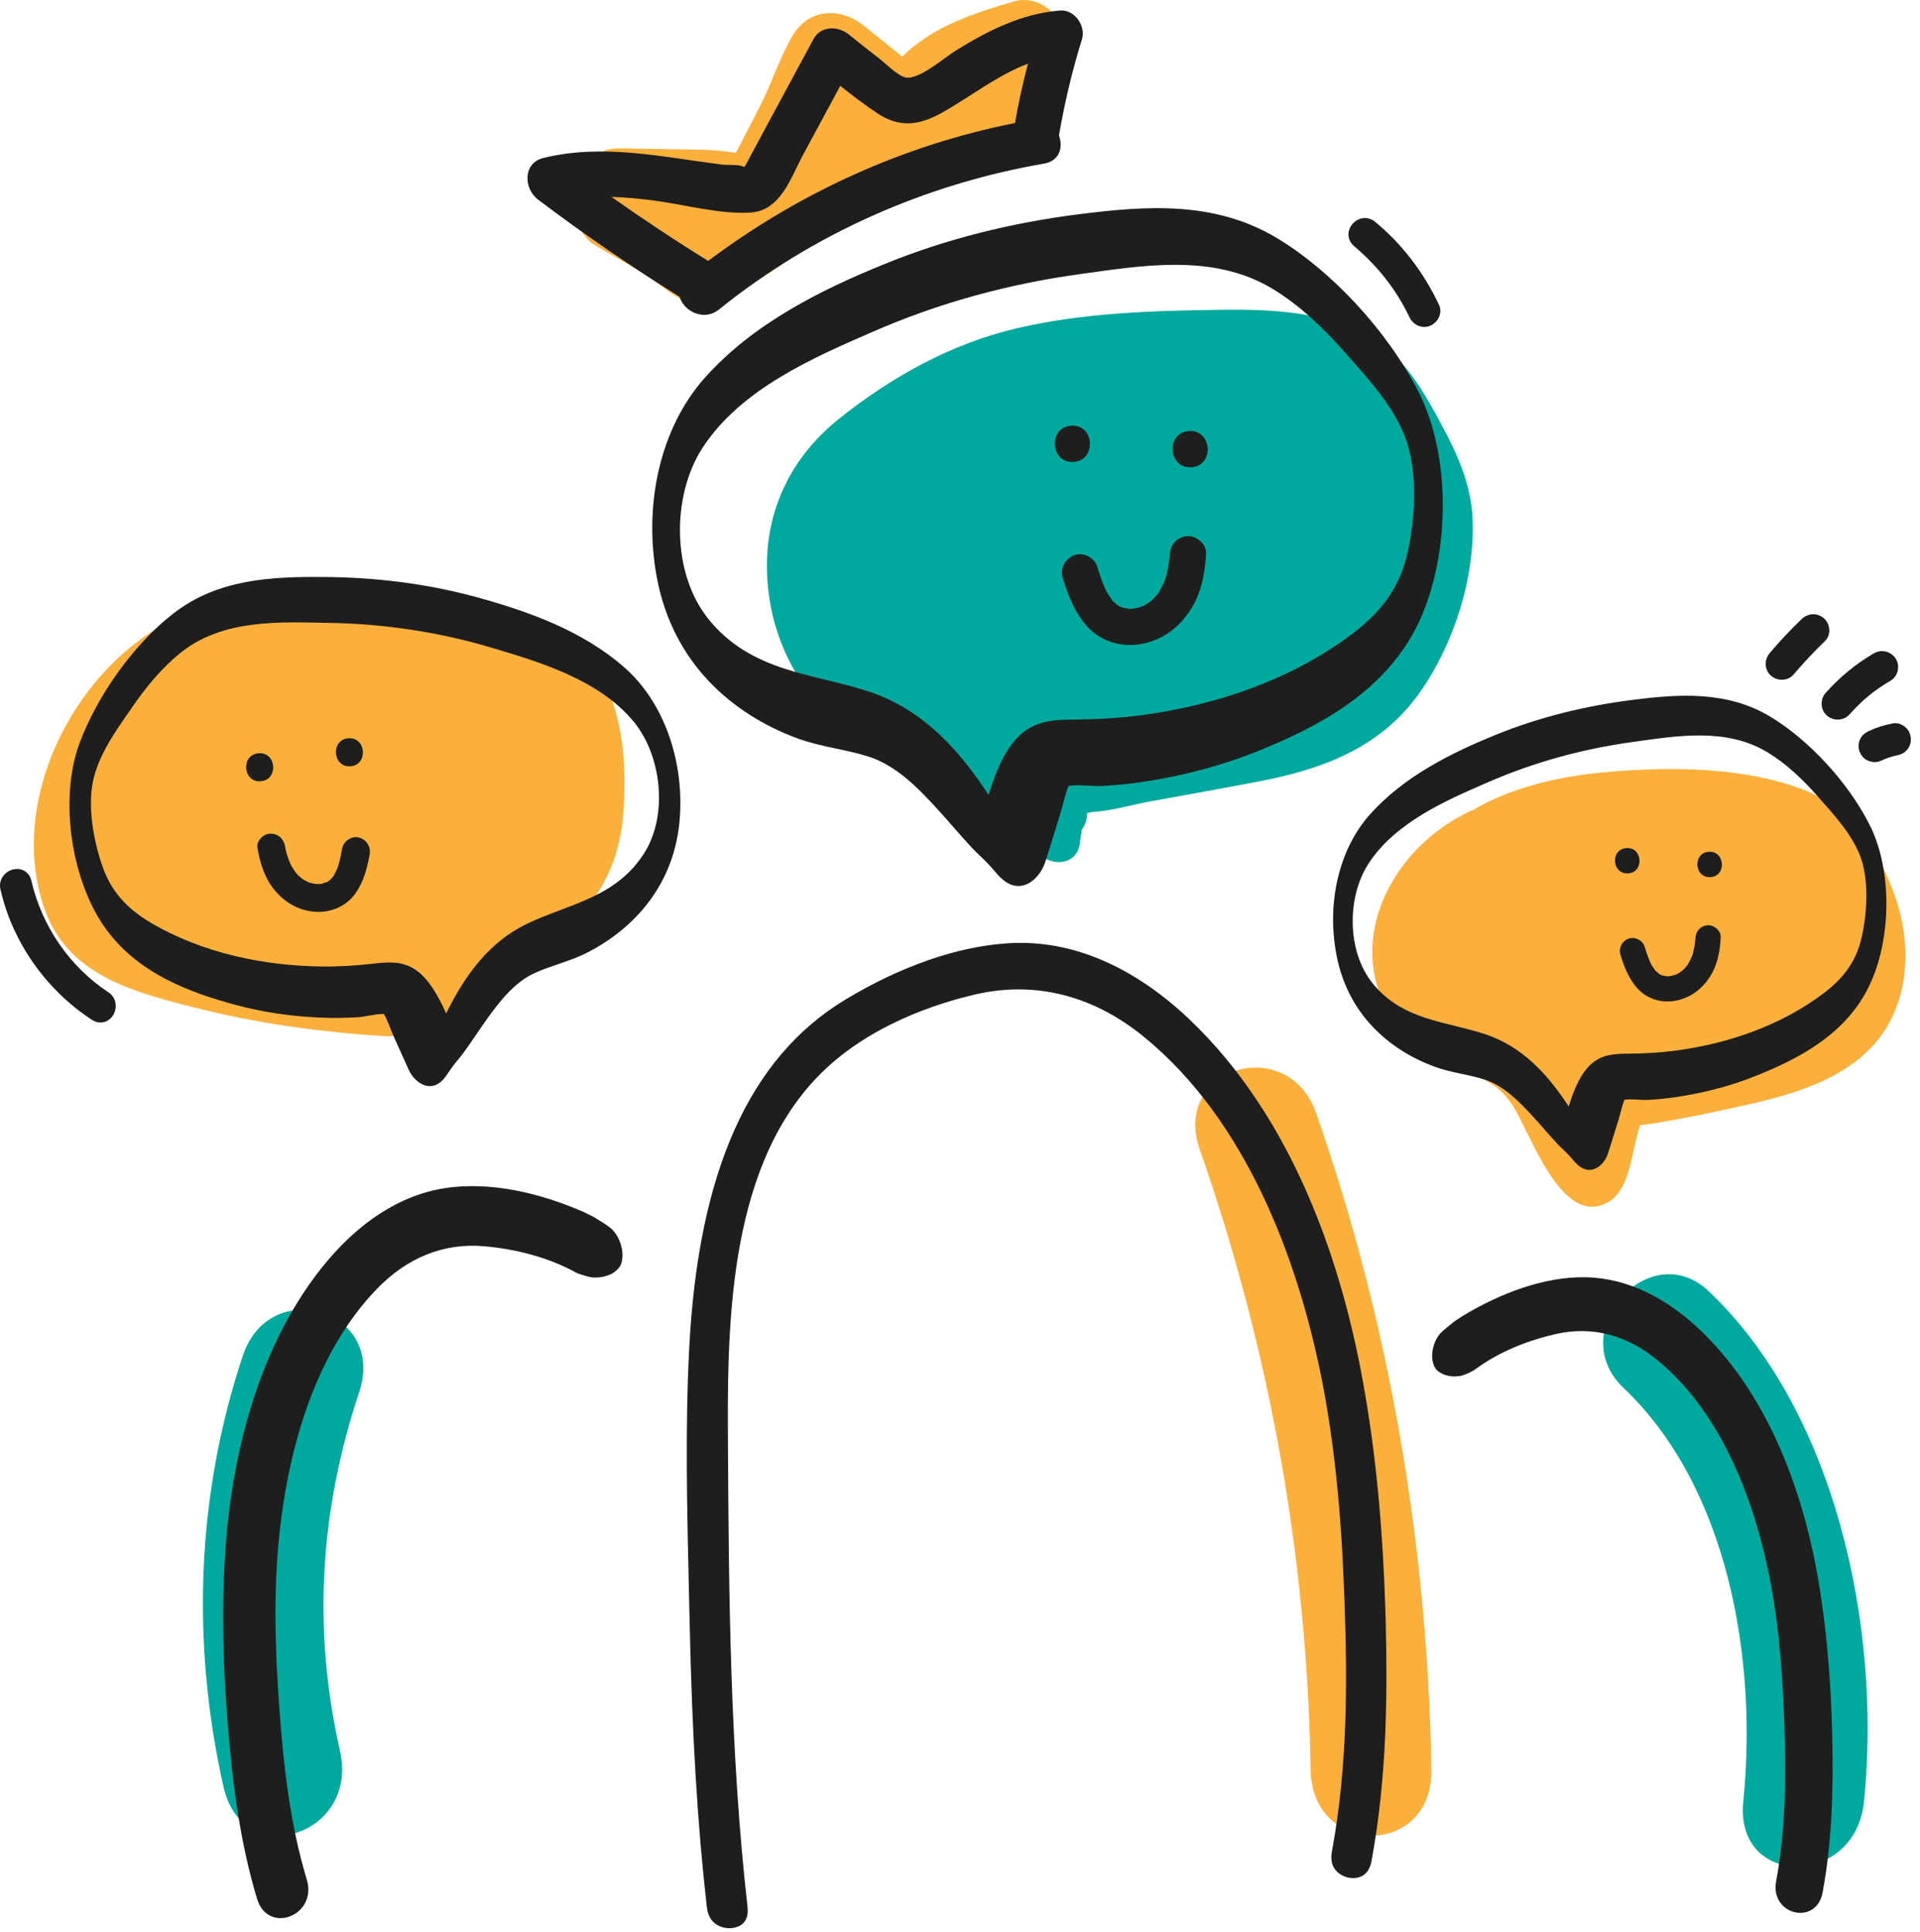 <svg width="159" height="160" viewBox="0 0 159 160" fill="none" xmlns="http://www.w3.org/2000/svg">
<path d="M108.996 92.208C106.656 85.528 96.986 88.438 99.356 95.208C105.116 111.678 108.246 128.868 108.536 146.578C108.656 153.838 118.656 153.858 118.536 146.578C118.226 127.918 115.066 109.578 108.996 92.208Z" fill="#FBB03B"/>
<path d="M141.506 106.949C136.606 102.299 129.496 110.249 134.436 114.939C143.006 123.069 145.576 137.179 144.366 149.209C143.636 156.419 153.646 156.359 154.366 149.209C155.846 134.519 151.876 116.779 141.506 106.949Z" fill="#00A99D"/>
<path d="M20.106 112.298C16.266 123.818 15.826 136.118 18.516 148.018C20.106 155.058 29.756 152.068 28.156 145.018C25.866 134.908 26.496 125.048 29.746 115.298C32.016 108.488 22.356 105.548 20.106 112.298Z" fill="#00A99D"/>
<path d="M84.006 0.109C81.936 0.709 79.866 1.359 77.946 2.359C77.026 2.839 76.176 3.429 75.376 4.079C75.146 4.269 74.936 4.479 74.716 4.689C74.486 4.499 74.246 4.319 74.016 4.129C73.176 3.449 72.336 2.769 71.486 2.099C69.506 0.539 66.906 0.719 65.586 3.029C64.596 4.759 63.946 6.749 63.056 8.549C62.616 9.429 62.166 10.299 61.706 11.168C61.466 11.618 61.216 12.168 60.926 12.668C60.456 12.588 59.976 12.528 59.496 12.479C58.606 12.389 57.706 12.389 56.806 12.379C54.956 12.348 53.116 12.319 51.266 12.289C48.876 12.248 47.906 14.409 48.326 16.218C47.576 17.578 47.676 19.398 49.406 20.398C51.176 21.419 53.036 22.389 54.676 23.619C56.426 24.928 57.836 25.928 60.056 24.779C63.676 22.898 66.916 20.238 70.396 18.119C73.676 16.119 77.726 15.438 81.306 14.079C83.476 13.258 84.896 11.959 85.766 9.809C86.546 7.899 87.196 5.939 87.896 4.009C88.716 1.699 86.186 -0.521 84.006 0.109Z" fill="#FBB03B"/>
<path d="M157.236 75.219C156.056 71.049 153.356 66.869 149.166 65.339C144.216 63.529 138.536 63.499 133.346 63.919C129.406 64.239 125.436 65.099 122.006 67.069C115.106 70.099 110.726 78.629 115.926 85.249C117.076 86.709 118.536 87.789 120.286 88.409C122.446 89.179 123.916 89.529 125.246 91.529C126.706 93.709 129.266 101.719 133.136 99.589C134.936 98.609 135.106 95.579 135.636 93.819C135.886 92.999 135.606 93.239 136.466 93.119C136.896 93.059 137.316 92.979 137.746 92.909C139.196 92.659 140.636 92.379 142.076 92.069C146.316 91.149 151.306 90.239 154.576 87.139C157.826 84.089 158.406 79.349 157.236 75.219Z" fill="#FBB03B"/>
<path d="M119.386 35.199C118.136 32.879 116.836 30.459 114.716 28.819C110.846 25.819 105.776 25.599 101.076 25.659C95.416 25.739 89.706 25.899 84.166 27.199C78.756 28.469 73.786 31.239 69.466 34.699C65.536 37.849 63.386 42.209 63.516 47.279C63.796 58.189 73.216 64.379 82.626 67.749C83.516 68.569 84.416 69.379 85.356 70.129C85.506 70.249 85.656 70.329 85.806 70.399C86.676 71.769 89.146 71.869 89.426 69.859C89.476 69.479 89.526 69.099 89.586 68.719C89.876 68.339 90.036 67.839 90.026 67.329C90.226 67.299 90.446 67.259 90.426 67.259C92.026 67.169 93.716 66.659 95.296 66.369C98.336 65.809 101.386 65.279 104.416 64.689C109.626 63.679 114.366 61.879 117.536 57.409C120.386 53.389 122.166 47.869 121.946 42.919C121.816 40.109 120.696 37.629 119.386 35.199Z" fill="#00A99D"/>
<path d="M49.176 54.978C46.596 51.258 42.186 50.209 37.976 49.548C28.916 48.139 18.446 47.379 10.846 53.569C4.756 58.508 0.966 67.629 3.706 75.338C5.606 80.678 10.846 82.099 15.816 83.379C21.136 84.749 26.556 85.499 32.036 85.829C32.826 85.879 33.526 85.508 34.076 84.959C35.966 85.028 37.846 84.019 39.216 82.788C39.826 82.239 40.056 81.448 40.036 80.648C40.036 80.648 40.036 80.648 40.046 80.648C41.886 79.849 43.766 79.058 45.466 77.969C49.106 75.629 51.216 71.939 51.596 67.648C51.956 63.468 51.626 58.508 49.176 54.978Z" fill="#FBB03B"/>
<path d="M117.437 32.389C114.806 27.259 110.136 22.349 105.746 19.719C100.556 16.599 94.826 17.049 89.317 17.749C83.856 18.439 78.416 19.759 73.227 21.879C68.067 23.979 62.416 26.749 58.367 31.289C54.687 35.419 53.257 41.779 54.397 47.839C55.727 54.949 60.657 59.159 66.016 61.149C67.916 61.849 69.947 62.049 71.876 62.649C74.177 63.359 76.037 65.269 77.626 67.009C78.597 68.069 79.507 69.169 80.487 70.219C80.977 70.739 81.526 71.209 82.007 71.739C82.427 72.199 82.787 72.709 83.317 73.059C84.757 73.999 86.136 72.739 86.576 71.349C86.977 70.069 87.376 68.779 87.776 67.499C88.007 66.769 88.177 65.839 88.496 65.089C89.397 64.959 90.466 65.139 91.296 65.099C92.666 65.019 94.046 64.869 95.406 64.639C98.386 64.139 101.347 63.349 104.197 62.199C108.997 60.259 114.396 57.499 117.227 52.079C120.047 46.639 120.337 38.029 117.437 32.389ZM116.517 45.979C115.827 48.919 114.136 50.849 112.106 52.409C106.956 56.339 100.536 58.449 94.507 59.239C92.697 59.479 90.867 59.579 89.037 59.599C87.516 59.609 85.987 59.629 84.677 60.699C83.337 61.799 82.507 63.759 81.867 65.839C79.287 61.889 76.287 58.739 72.037 57.309C67.457 55.769 62.197 55.729 58.617 51.209C55.636 47.449 55.617 41.099 58.136 37.159C61.316 32.189 67.516 29.559 72.207 27.509C77.746 25.079 83.526 23.519 89.397 22.709C94.546 21.999 100.446 20.959 105.346 23.899C107.626 25.269 109.617 27.179 111.477 29.299C113.277 31.349 115.587 33.779 116.517 36.639C117.427 39.439 117.177 43.189 116.517 45.979Z" fill="#1E1E1E"/>
<path d="M98.276 44.409C97.397 44.499 96.906 45.159 96.867 45.999C96.867 46.059 96.856 46.119 96.856 46.179C96.856 46.189 96.856 46.189 96.847 46.229C96.817 46.389 96.806 46.559 96.787 46.719C96.746 46.999 96.686 47.279 96.617 47.559C96.576 47.699 96.537 47.829 96.496 47.969C96.436 48.139 96.436 48.149 96.487 47.999C96.457 48.069 96.436 48.129 96.406 48.199C96.287 48.479 96.147 48.749 95.996 49.009C95.966 49.059 95.966 49.069 95.957 49.089C95.947 49.109 95.936 49.109 95.897 49.159C95.806 49.269 95.727 49.379 95.626 49.479C95.606 49.499 95.436 49.669 95.386 49.719C95.317 49.769 95.147 49.899 95.126 49.919C95.016 49.989 94.906 50.059 94.787 50.129C94.757 50.139 94.746 50.149 94.737 50.159C94.716 50.169 94.697 50.169 94.666 50.189C94.546 50.239 94.427 50.289 94.296 50.319C94.257 50.329 94.016 50.379 93.957 50.399C93.876 50.409 93.757 50.419 93.737 50.419C93.617 50.429 93.507 50.429 93.386 50.419C93.457 50.399 92.936 50.299 92.977 50.339C92.886 50.299 92.796 50.259 92.707 50.219C92.647 50.189 92.597 50.159 92.546 50.129C92.447 50.029 92.326 49.939 92.216 49.839C92.177 49.809 92.177 49.809 92.166 49.799C92.156 49.779 92.156 49.779 92.136 49.749C91.987 49.549 91.837 49.339 91.707 49.119C91.686 49.089 91.576 48.869 91.546 48.819C91.507 48.729 91.436 48.559 91.427 48.539C91.207 48.009 91.026 47.469 90.867 46.929C90.636 46.179 89.697 45.699 88.957 45.989C88.177 46.289 87.766 47.089 88.016 47.899C88.466 49.349 89.016 50.769 90.056 51.909C91.186 53.159 92.936 53.649 94.567 53.329C96.276 52.999 97.626 51.989 98.567 50.539C99.487 49.139 99.796 47.459 99.876 45.809C99.906 45.029 99.026 44.329 98.276 44.409Z" fill="#1E1E1E"/>
<path d="M88.716 35.258C86.786 35.378 86.966 38.378 88.896 38.258C90.826 38.138 90.656 35.138 88.716 35.258Z" fill="#1E1E1E"/>
<path d="M98.466 35.699C96.536 35.819 96.716 38.819 98.646 38.699C100.586 38.589 100.406 35.589 98.466 35.699Z" fill="#1E1E1E"/>
<path d="M49.017 105.799C49.026 105.799 49.077 105.809 49.106 105.809C49.127 105.809 49.147 105.809 49.147 105.809C49.236 105.809 49.327 105.809 49.416 105.809C49.577 105.799 49.727 105.789 49.886 105.759C49.916 105.759 49.967 105.739 49.986 105.739C50.017 105.729 50.047 105.729 50.066 105.719C50.147 105.699 50.217 105.669 50.297 105.649C50.386 105.619 50.467 105.579 50.556 105.549C50.577 105.539 50.647 105.499 50.676 105.489C50.816 105.409 50.956 105.309 51.087 105.189C51.106 105.169 51.157 105.119 51.176 105.099C51.236 105.029 51.286 104.959 51.346 104.879C51.346 104.869 51.346 104.879 51.356 104.859C51.377 104.819 51.397 104.789 51.407 104.749C51.416 104.729 51.447 104.649 51.456 104.619C51.507 104.449 51.536 104.249 51.547 104.069C51.587 103.199 51.157 102.189 50.547 101.699C50.147 101.369 49.676 101.129 49.246 100.839C48.947 100.689 48.657 100.529 48.346 100.389C44.806 98.839 40.647 97.819 36.846 98.409C32.967 99.009 29.637 101.389 26.986 104.579C21.697 110.959 19.256 119.809 18.666 128.369C18.326 133.249 18.477 138.129 18.877 142.989C19.267 147.819 19.896 152.659 21.287 157.269C22.186 160.259 26.306 158.679 25.407 155.679C23.997 151.009 23.466 146.139 23.116 141.239C22.776 136.529 22.637 131.759 23.137 127.069C23.916 119.679 26.216 111.939 31.186 106.779C33.687 104.189 36.687 102.929 40.077 103.219C42.627 103.439 45.426 104.119 47.806 105.459C48.197 105.589 48.596 105.729 49.017 105.799Z" fill="#1E1E1E"/>
<path d="M8.587 76.679C11.257 80.569 15.646 82.189 19.506 83.229C21.797 83.849 24.137 84.179 26.466 84.279C27.526 84.329 28.596 84.319 29.657 84.249C30.297 84.209 31.096 83.969 31.797 83.979C32.106 84.529 32.327 85.219 32.566 85.759C32.996 86.709 33.416 87.649 33.846 88.599C34.306 89.629 35.486 90.459 36.496 89.609C36.877 89.289 37.096 88.859 37.377 88.479C37.697 88.029 38.077 87.619 38.397 87.179C39.047 86.289 39.647 85.359 40.286 84.459C41.346 82.979 42.596 81.349 44.286 80.589C45.706 79.949 47.246 79.609 48.636 78.899C52.566 76.879 55.947 73.189 56.306 67.619C56.617 62.869 54.937 58.129 51.727 55.299C48.197 52.189 43.617 50.599 39.467 49.459C35.297 48.319 31.006 47.809 26.756 47.789C22.466 47.759 18.037 47.949 14.347 50.819C11.226 53.239 8.107 57.439 6.567 61.609C4.897 66.199 5.907 72.769 8.587 76.679ZM7.687 64.779C8.137 62.499 9.677 60.419 10.867 58.689C12.097 56.889 13.447 55.249 15.066 53.979C18.547 51.269 23.157 51.519 27.177 51.589C31.747 51.659 36.316 52.329 40.786 53.669C44.577 54.809 49.566 56.249 52.467 59.759C54.767 62.539 55.337 67.409 53.407 70.569C51.077 74.359 47.056 74.879 43.687 76.489C40.566 77.979 38.556 80.669 36.947 83.939C36.257 82.399 35.447 80.979 34.316 80.259C33.206 79.559 32.036 79.689 30.866 79.819C29.466 79.979 28.056 80.069 26.646 80.049C21.956 79.999 16.837 78.979 12.527 76.449C10.826 75.449 9.347 74.119 8.547 71.929C7.797 69.859 7.247 67.009 7.687 64.779Z" fill="#1E1E1E"/>
<path d="M22.386 69.049C23.066 69.038 23.506 69.499 23.616 70.138C23.626 70.189 23.636 70.228 23.636 70.278C23.636 70.288 23.636 70.288 23.646 70.319C23.686 70.439 23.706 70.569 23.736 70.689C23.796 70.898 23.866 71.109 23.946 71.308C23.986 71.409 24.026 71.508 24.076 71.609C24.136 71.728 24.136 71.739 24.086 71.629C24.116 71.678 24.136 71.728 24.166 71.769C24.286 71.969 24.416 72.168 24.556 72.349C24.586 72.388 24.586 72.388 24.596 72.398C24.606 72.409 24.616 72.409 24.646 72.448C24.726 72.528 24.796 72.599 24.886 72.668C24.906 72.689 25.046 72.799 25.096 72.829C25.146 72.859 25.296 72.948 25.316 72.959C25.406 73.008 25.496 73.049 25.596 73.088C25.616 73.099 25.626 73.099 25.636 73.109C25.656 73.109 25.666 73.118 25.696 73.118C25.796 73.138 25.896 73.168 25.996 73.189C26.026 73.198 26.216 73.209 26.266 73.219C26.326 73.219 26.416 73.219 26.436 73.219C26.526 73.219 26.616 73.198 26.706 73.189C26.646 73.178 27.046 73.049 27.016 73.088C27.086 73.049 27.146 73.008 27.216 72.969C27.256 72.939 27.296 72.909 27.336 72.879C27.406 72.799 27.486 72.709 27.566 72.629C27.586 72.599 27.596 72.609 27.596 72.599C27.606 72.588 27.596 72.588 27.616 72.558C27.716 72.388 27.806 72.219 27.886 72.038C27.896 72.019 27.966 71.838 27.986 71.788C28.006 71.719 28.046 71.579 28.056 71.558C28.176 71.138 28.256 70.698 28.336 70.269C28.446 69.668 29.116 69.219 29.716 69.368C30.336 69.528 30.726 70.109 30.616 70.749C30.406 71.909 30.116 73.038 29.426 74.008C28.676 75.069 27.376 75.609 26.096 75.519C24.756 75.418 23.626 74.778 22.766 73.758C21.936 72.769 21.536 71.519 21.326 70.258C21.196 69.668 21.806 69.049 22.386 69.049Z" fill="#1E1E1E"/>
<path d="M28.866 61.148C30.356 61.059 30.496 63.379 29.006 63.468C27.516 63.548 27.376 61.239 28.866 61.148Z" fill="#1E1E1E"/>
<path d="M21.436 62.388C22.926 62.298 23.066 64.618 21.576 64.708C20.086 64.798 19.936 62.478 21.436 62.388Z" fill="#1E1E1E"/>
<path d="M121.076 113.928C121.066 113.928 121.026 113.938 120.996 113.948C120.976 113.948 120.956 113.958 120.956 113.958C120.876 113.968 120.796 113.978 120.716 113.988C120.576 113.998 120.436 114.008 120.286 113.998C120.266 113.998 120.206 113.998 120.196 113.988C120.166 113.988 120.146 113.978 120.116 113.978C120.046 113.968 119.976 113.958 119.906 113.938C119.826 113.918 119.746 113.898 119.666 113.878C119.646 113.868 119.576 113.848 119.556 113.838C119.416 113.778 119.286 113.708 119.156 113.618C119.136 113.598 119.086 113.558 119.066 113.548C119.006 113.488 118.946 113.438 118.896 113.368C118.896 113.358 118.896 113.368 118.886 113.348C118.866 113.318 118.846 113.288 118.826 113.258C118.816 113.238 118.776 113.168 118.766 113.148C118.706 112.998 118.656 112.828 118.626 112.668C118.506 111.888 118.796 110.938 119.296 110.418C119.626 110.078 120.016 109.808 120.386 109.488C120.636 109.318 120.886 109.138 121.156 108.978C124.186 107.148 127.826 105.728 131.296 105.788C134.836 105.848 138.066 107.578 140.746 110.118C146.116 115.198 149.156 122.848 150.506 130.458C151.276 134.798 151.616 139.198 151.726 143.618C151.836 148.008 151.736 152.428 150.936 156.738C150.416 159.538 146.566 158.618 147.086 155.818C147.896 151.448 147.916 147.008 147.756 142.568C147.606 138.298 147.276 133.998 146.376 129.838C144.966 123.298 142.156 116.628 137.186 112.598C134.696 110.578 131.876 109.808 128.856 110.488C126.586 110.998 124.136 111.948 122.126 113.448C121.796 113.648 121.446 113.818 121.076 113.928Z" fill="#1E1E1E"/>
<path d="M154.786 68.229C152.946 64.639 149.676 61.209 146.606 59.359C142.976 57.179 138.966 57.489 135.106 57.979C131.286 58.469 127.486 59.389 123.846 60.869C120.236 62.339 116.286 64.279 113.446 67.459C110.866 70.349 109.866 74.799 110.666 79.039C111.596 84.019 115.046 86.959 118.796 88.349C120.126 88.839 121.546 88.979 122.896 89.399C124.506 89.899 125.806 91.229 126.926 92.449C127.606 93.189 128.246 93.959 128.926 94.689C129.266 95.059 129.646 95.379 129.986 95.749C130.276 96.069 130.526 96.429 130.906 96.669C131.916 97.329 132.886 96.449 133.186 95.469C133.466 94.569 133.746 93.669 134.026 92.779C134.186 92.269 134.306 91.619 134.526 91.089C135.156 90.999 135.906 91.129 136.486 91.099C137.446 91.049 138.406 90.939 139.356 90.779C141.446 90.429 143.516 89.879 145.506 89.069C148.866 87.719 152.646 85.779 154.626 81.989C156.616 78.199 156.816 72.179 154.786 68.229ZM154.146 77.739C153.666 79.799 152.486 81.149 151.056 82.239C147.446 84.989 142.966 86.469 138.746 87.019C137.476 87.189 136.206 87.259 134.926 87.269C133.856 87.279 132.786 87.289 131.876 88.039C130.946 88.809 130.356 90.179 129.906 91.639C128.106 88.869 125.996 86.669 123.026 85.669C119.826 84.589 116.146 84.559 113.636 81.399C111.546 78.769 111.536 74.329 113.306 71.569C115.536 68.089 119.866 66.249 123.156 64.819C127.036 63.119 131.076 62.029 135.176 61.459C138.786 60.959 142.906 60.229 146.336 62.289C147.936 63.249 149.326 64.579 150.626 66.069C151.886 67.499 153.496 69.209 154.156 71.209C154.776 73.159 154.606 75.779 154.146 77.739Z" fill="#1E1E1E"/>
<path d="M141.386 76.638C140.766 76.708 140.426 77.158 140.396 77.748C140.396 77.788 140.396 77.838 140.386 77.878C140.386 77.888 140.386 77.888 140.386 77.908C140.366 78.018 140.356 78.138 140.346 78.258C140.316 78.458 140.276 78.648 140.226 78.838C140.206 78.938 140.176 79.028 140.146 79.128C140.106 79.248 140.106 79.258 140.136 79.148C140.116 79.198 140.096 79.238 140.076 79.288C139.996 79.488 139.896 79.668 139.786 79.858C139.766 79.898 139.766 79.898 139.756 79.908C139.746 79.918 139.746 79.918 139.716 79.958C139.656 80.038 139.596 80.108 139.526 80.188C139.506 80.208 139.396 80.318 139.356 80.358C139.306 80.388 139.196 80.488 139.176 80.498C139.096 80.548 139.016 80.598 138.946 80.648C138.926 80.658 138.916 80.668 138.906 80.668C138.896 80.668 138.876 80.678 138.856 80.688C138.766 80.718 138.686 80.758 138.596 80.778C138.576 80.788 138.406 80.828 138.356 80.838C138.296 80.848 138.216 80.848 138.196 80.858C138.116 80.868 138.036 80.858 137.956 80.858C138.006 80.848 137.636 80.768 137.666 80.798C137.606 80.768 137.536 80.748 137.476 80.708C137.436 80.688 137.396 80.668 137.366 80.638C137.296 80.568 137.216 80.498 137.136 80.438C137.116 80.418 137.106 80.418 137.106 80.418C137.096 80.408 137.096 80.408 137.086 80.388C136.976 80.248 136.876 80.098 136.786 79.948C136.776 79.928 136.696 79.778 136.676 79.738C136.646 79.678 136.596 79.558 136.586 79.538C136.436 79.168 136.306 78.788 136.196 78.408C136.036 77.878 135.376 77.548 134.856 77.748C134.316 77.958 134.026 78.518 134.196 79.088C134.516 80.108 134.896 81.098 135.626 81.888C136.416 82.758 137.646 83.108 138.786 82.878C139.976 82.648 140.926 81.938 141.586 80.928C142.226 79.948 142.446 78.778 142.496 77.618C142.516 77.068 141.906 76.578 141.386 76.638Z" fill="#1E1E1E"/>
<path d="M134.697 70.239C133.347 70.319 133.467 72.419 134.827 72.339C136.167 72.259 136.047 70.159 134.697 70.239Z" fill="#1E1E1E"/>
<path d="M141.516 70.549C140.166 70.629 140.286 72.729 141.646 72.649C142.996 72.569 142.866 70.469 141.516 70.549Z" fill="#1E1E1E"/>
<path d="M154.387 57.938L154.717 57.658C155.287 57.188 155.907 56.758 156.567 56.378C156.867 56.198 157.087 55.888 157.157 55.528C157.237 55.158 157.157 54.778 156.947 54.488C156.527 53.918 155.767 53.758 155.157 54.128C153.677 54.988 152.347 56.088 151.187 57.388C150.947 57.658 150.827 58.018 150.857 58.388C150.887 58.748 151.047 59.068 151.317 59.288C151.597 59.518 151.937 59.618 152.267 59.598C152.607 59.578 152.937 59.428 153.177 59.158C153.427 58.878 153.687 58.608 153.957 58.348C154.087 58.208 154.227 58.088 154.387 57.938Z" fill="#1E1E1E"/>
<path d="M157.777 60.219C157.467 59.959 157.097 59.849 156.757 59.919C155.997 60.059 155.337 60.269 154.747 60.559C154.517 60.669 154.237 60.839 154.057 61.189C153.887 61.519 153.867 61.919 153.997 62.249C154.127 62.589 154.367 62.859 154.667 62.989C154.887 63.089 155.127 63.139 155.337 63.119C155.477 63.109 155.617 63.079 155.747 63.019C156.207 62.799 156.697 62.639 157.197 62.539C157.427 62.479 157.687 62.379 157.907 62.129C158.147 61.859 158.277 61.479 158.237 61.139C158.207 60.749 158.037 60.429 157.777 60.219Z" fill="#1E1E1E"/>
<path d="M151.487 52.158C151.467 51.768 151.297 51.418 151.017 51.188C150.467 50.738 149.717 50.778 149.197 51.278C148.267 52.168 147.377 53.118 146.547 54.098C146.317 54.378 146.197 54.738 146.227 55.108C146.257 55.458 146.417 55.768 146.687 55.988C146.967 56.218 147.307 56.318 147.637 56.298C147.987 56.278 148.317 56.128 148.547 55.848C149.357 54.898 150.217 53.978 151.107 53.118C151.367 52.878 151.507 52.528 151.487 52.158Z" fill="#1E1E1E"/>
<path d="M2.597 72.938C2.437 72.238 1.807 71.848 1.107 72.008C0.427 72.158 -0.153 72.828 0.037 73.668C1.037 78.038 3.797 81.978 7.627 84.478C7.877 84.638 8.137 84.708 8.397 84.688C8.767 84.668 9.107 84.468 9.347 84.118C9.727 83.538 9.687 82.648 8.967 82.178C5.787 80.088 3.467 76.728 2.597 72.938Z" fill="#1E1E1E"/>
<path d="M113.877 18.369C113.497 18.058 113.027 17.979 112.587 18.139C112.127 18.308 111.777 18.729 111.687 19.198C111.607 19.648 111.777 20.078 112.137 20.389C114.077 22.009 115.657 24.029 116.707 26.248C116.967 26.799 117.477 27.108 118.017 27.078C118.137 27.069 118.257 27.049 118.367 27.009C118.717 26.889 119.027 26.599 119.177 26.238C119.317 25.909 119.317 25.558 119.167 25.248C117.897 22.549 116.117 20.229 113.877 18.369Z" fill="#1E1E1E"/>
<path d="M114.756 134.468C114.896 139.938 114.886 147.128 113.576 154.158C113.266 155.808 111.886 155.568 111.616 155.508C111.346 155.438 109.986 155.028 110.296 153.368C111.606 146.308 111.576 139.288 111.346 132.758C111.156 127.298 110.736 120.118 109.206 113.008C107.366 104.488 103.346 92.848 94.646 85.808C90.496 82.448 85.736 81.248 80.886 82.338C77.716 83.058 71.776 84.908 67.626 89.268C60.136 97.128 60.226 110.378 60.286 120.038C60.356 131.788 60.446 145.108 61.906 157.948C62.056 159.288 61.196 159.618 60.666 159.688C60.016 159.778 58.716 159.548 58.536 157.968C57.766 151.198 57.316 143.778 57.116 134.608L57.046 131.538C56.896 124.998 56.736 118.238 57.076 111.658C57.826 97.038 62.056 87.598 69.996 82.798C74.566 80.038 79.236 78.418 83.316 78.138C83.836 78.098 84.346 78.088 84.836 78.098C89.486 78.178 94.186 80.348 98.436 84.368C107.466 92.908 111.286 105.518 112.896 114.598C113.966 120.488 114.566 126.988 114.756 134.468Z" fill="#1E1E1E"/>
<path d="M87.776 0.868C84.556 1.138 81.816 2.538 79.106 4.218C78.206 4.778 76.116 6.618 75.006 6.418C74.326 6.288 73.236 5.158 72.686 4.748C71.886 4.138 71.106 3.508 70.326 2.878C69.426 2.138 67.976 2.098 67.356 3.258C66.116 5.548 64.886 7.848 63.646 10.138C63.026 11.288 62.416 12.438 61.796 13.578C61.756 13.658 61.706 13.738 61.656 13.818C61.626 13.818 61.616 13.818 61.586 13.818C61.216 13.598 60.266 13.688 59.856 13.638C54.876 13.018 50.006 11.868 45.016 13.078C43.276 13.498 43.356 15.628 44.566 16.538C48.346 19.398 52.256 22.078 56.286 24.588C56.616 25.758 58.266 26.658 59.546 25.628C67.326 19.358 76.646 15.248 86.476 13.548C87.756 13.328 88.056 12.178 87.696 11.228C88.156 8.528 88.786 5.878 89.596 3.268C89.946 2.158 88.996 0.768 87.776 0.868ZM62.146 17.608C64.646 17.458 65.486 14.718 66.496 12.838L69.586 7.108C70.586 7.908 71.606 8.688 72.666 9.388C74.516 10.618 76.146 10.378 78.016 9.328C80.346 8.028 82.596 6.228 85.126 5.278C84.706 6.898 84.336 8.538 84.056 10.188C74.826 12.018 66.166 15.968 58.646 21.608C55.916 19.928 53.246 18.148 50.636 16.308C51.806 16.338 52.976 16.458 54.146 16.608C56.716 16.948 59.546 17.758 62.146 17.608Z" fill="#1E1E1E"/>
</svg>

